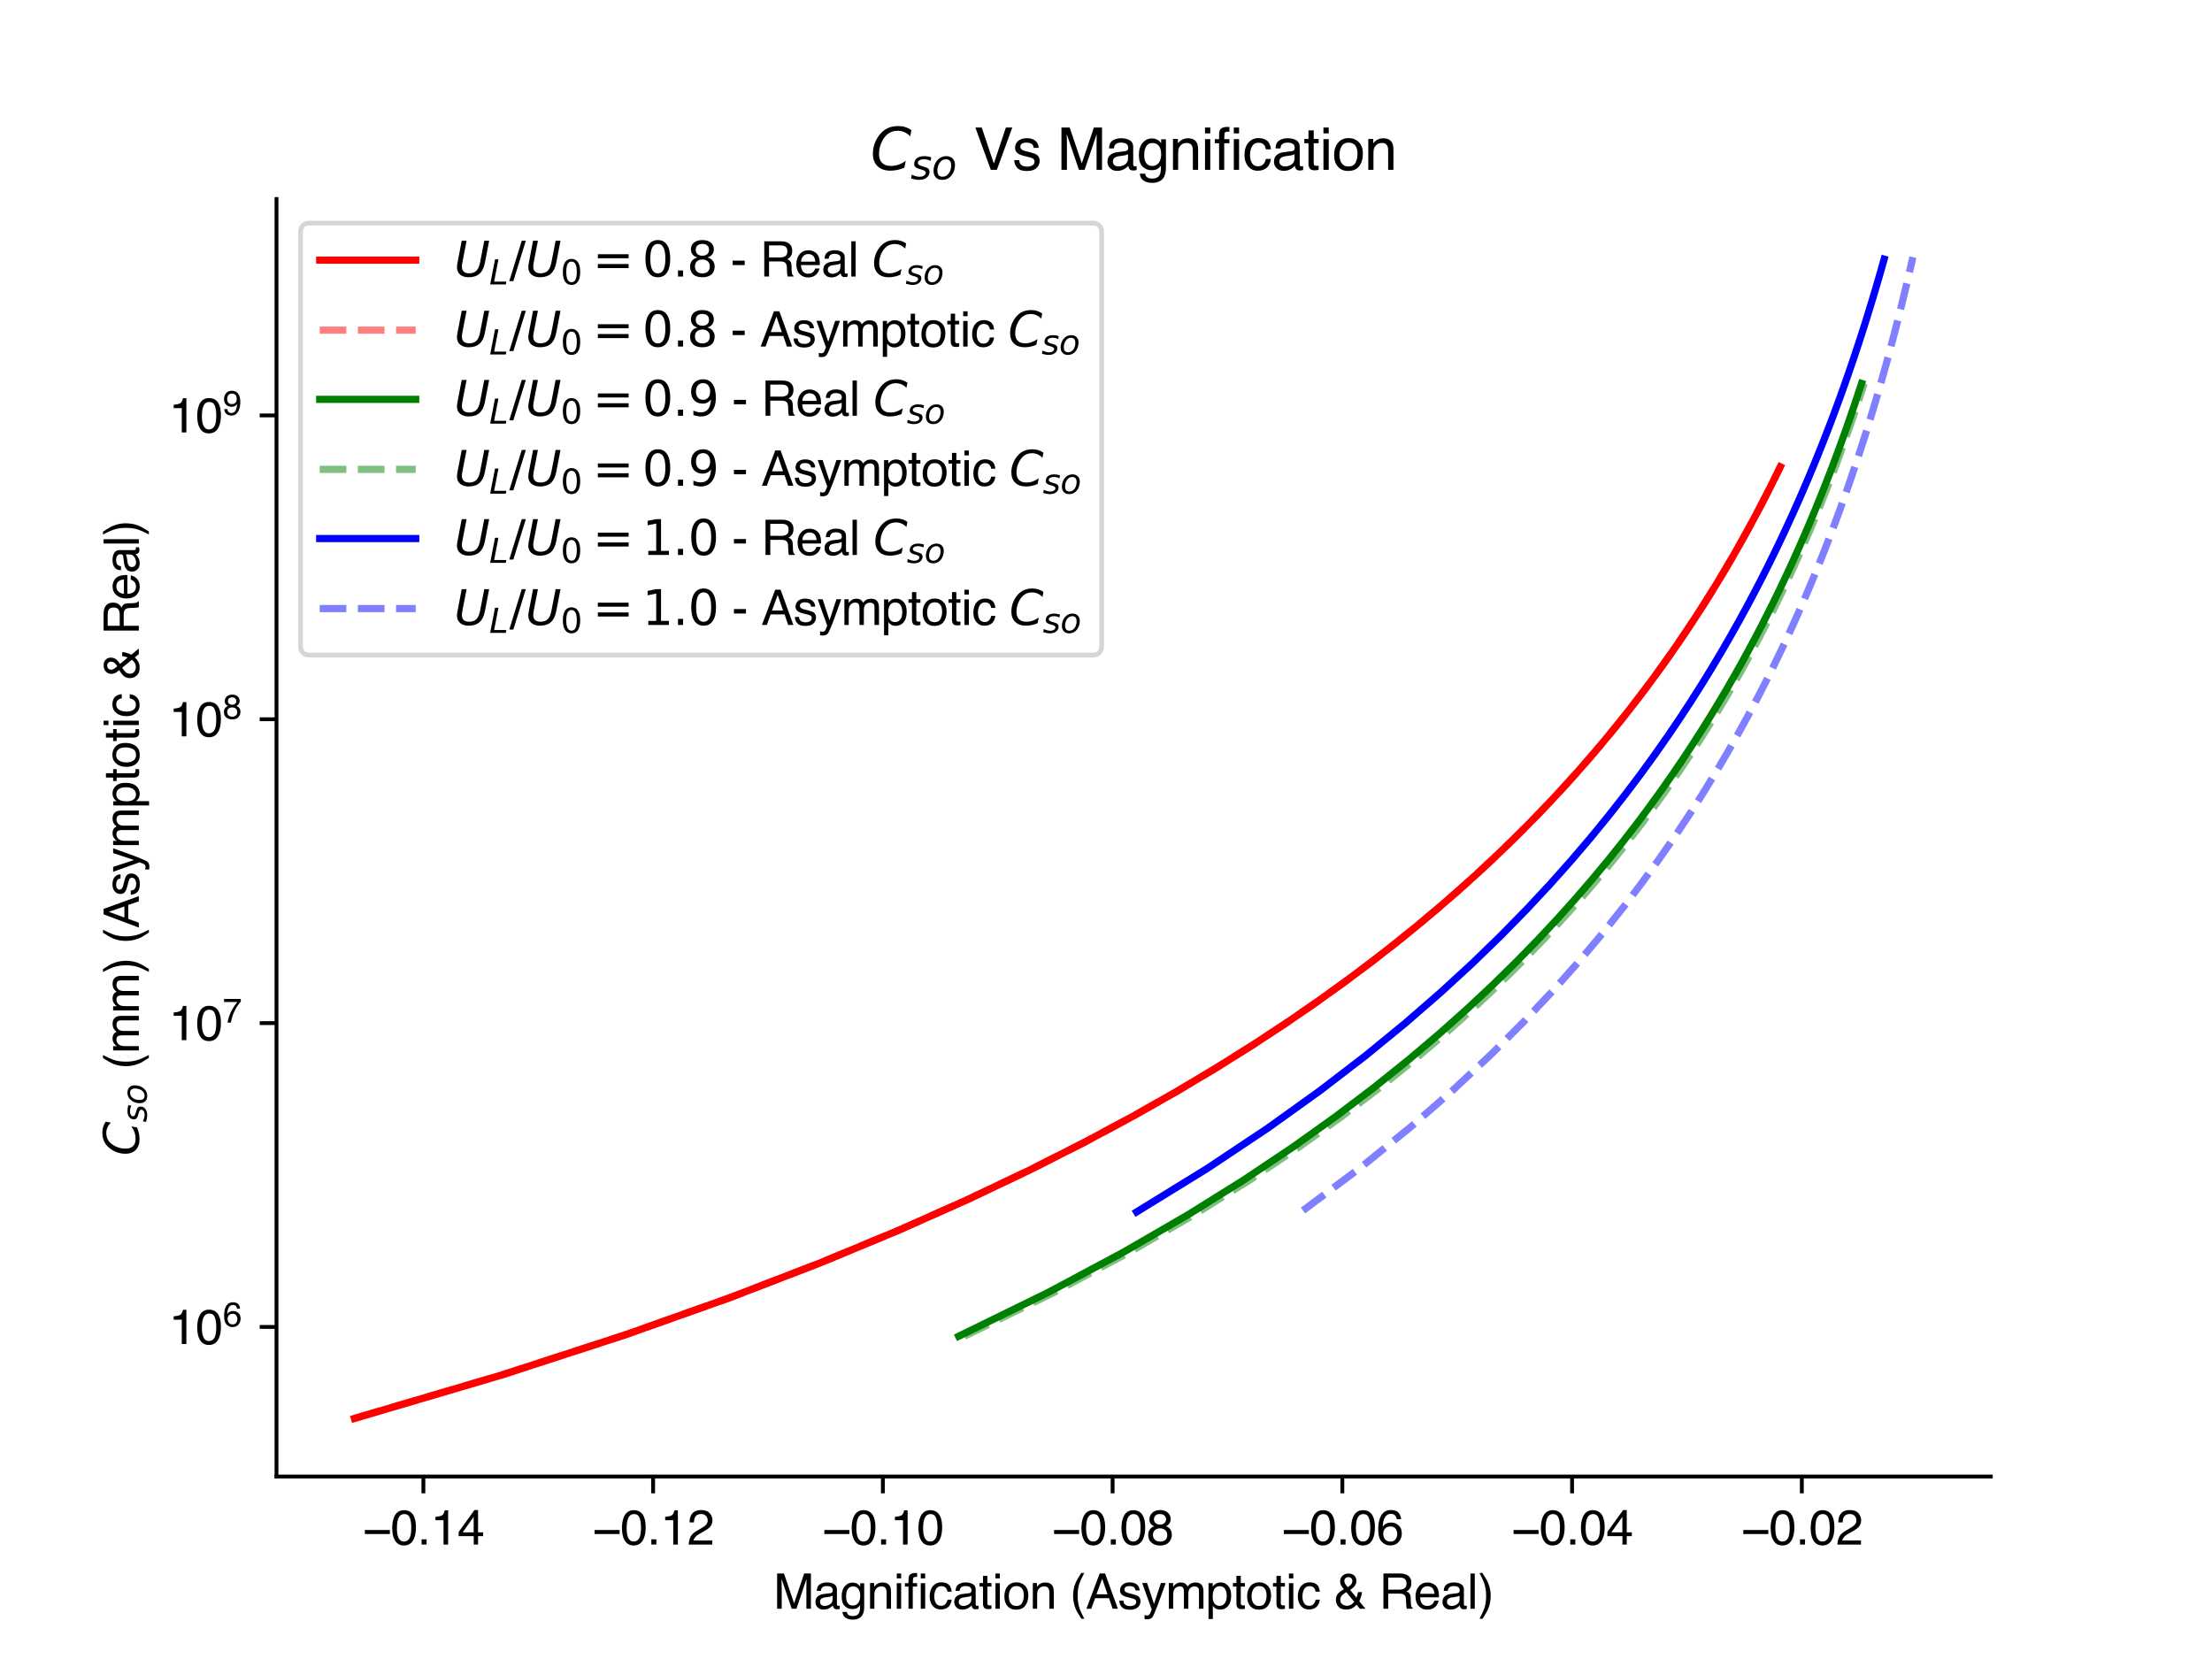 <?xml version="1.0" encoding="utf-8" standalone="no"?>
<!DOCTYPE svg PUBLIC "-//W3C//DTD SVG 1.1//EN"
  "http://www.w3.org/Graphics/SVG/1.1/DTD/svg11.dtd">
<svg xmlns:xlink="http://www.w3.org/1999/xlink" width="460.8pt" height="345.6pt" viewBox="0 0 460.8 345.6" xmlns="http://www.w3.org/2000/svg" version="1.1">
 <defs>
  <style type="text/css">*{stroke-linejoin: round; stroke-linecap: butt}</style>
 </defs>
 <g id="figure_1">
  <g id="patch_1">
   <path d="M 0 345.6 
L 460.8 345.6 
L 460.8 0 
L 0 0 
z
" style="fill: #ffffff"/>
  </g>
  <g id="axes_1">
   <g id="patch_2">
    <path d="M 57.6 307.584 
L 414.72 307.584 
L 414.72 41.472 
L 57.6 41.472 
z
" style="fill: #ffffff"/>
   </g>
   <g id="matplotlib.axis_1">
    <g id="xtick_1">
     <g id="line2d_1">
      <defs>
       <path id="m855e1c40bc" d="M 0 0 
L 0 3.5 
" style="stroke: #000000; stroke-width: 0.8"/>
      </defs>
      <g>
       <use xlink:href="#m855e1c40bc" x="88.199" y="307.584" style="stroke: #000000; stroke-width: 0.8"/>
      </g>
     </g>
     <g id="text_1">
      <!-- −0.14 -->
      <g transform="translate(75.548 321.757) scale(0.1 -0.1)">
       <defs>
        <path id="Helvetica-2212" d="M 3547 1894 
L 3547 1369 
L 288 1369 
L 288 1894 
L 3547 1894 
z
" transform="scale(0.016)"/>
        <path id="Helvetica-30" d="M 1731 4475 
Q 2600 4475 2988 3759 
Q 3288 3206 3288 2244 
Q 3288 1331 3016 734 
Q 2622 -122 1728 -122 
Q 922 -122 528 578 
Q 200 1163 200 2147 
Q 200 2909 397 3456 
Q 766 4475 1731 4475 
z
M 1725 391 
Q 2163 391 2422 778 
Q 2681 1166 2681 2222 
Q 2681 2984 2493 3476 
Q 2306 3969 1766 3969 
Q 1269 3969 1039 3501 
Q 809 3034 809 2125 
Q 809 1441 956 1025 
Q 1181 391 1725 391 
z
" transform="scale(0.016)"/>
        <path id="Helvetica-2e" d="M 547 681 
L 1200 681 
L 1200 0 
L 547 0 
L 547 681 
z
" transform="scale(0.016)"/>
        <path id="Helvetica-31" d="M 613 3169 
L 613 3600 
Q 1222 3659 1462 3798 
Q 1703 3938 1822 4456 
L 2266 4456 
L 2266 0 
L 1666 0 
L 1666 3169 
L 613 3169 
z
" transform="scale(0.016)"/>
        <path id="Helvetica-34" d="M 2116 1584 
L 2116 3613 
L 681 1584 
L 2116 1584 
z
M 2125 0 
L 2125 1094 
L 163 1094 
L 163 1644 
L 2213 4488 
L 2688 4488 
L 2688 1584 
L 3347 1584 
L 3347 1094 
L 2688 1094 
L 2688 0 
L 2125 0 
z
" transform="scale(0.016)"/>
       </defs>
       <use xlink:href="#Helvetica-2212"/>
       <use xlink:href="#Helvetica-30" x="58.398"/>
       <use xlink:href="#Helvetica-2e" x="114.014"/>
       <use xlink:href="#Helvetica-31" x="141.797"/>
       <use xlink:href="#Helvetica-34" x="197.412"/>
      </g>
     </g>
    </g>
    <g id="xtick_2">
     <g id="line2d_2">
      <g>
       <use xlink:href="#m855e1c40bc" x="136.057" y="307.584" style="stroke: #000000; stroke-width: 0.8"/>
      </g>
     </g>
     <g id="text_2">
      <!-- −0.12 -->
      <g transform="translate(123.407 321.757) scale(0.1 -0.1)">
       <defs>
        <path id="Helvetica-32" d="M 200 0 
Q 231 578 439 1006 
Q 647 1434 1250 1784 
L 1850 2131 
Q 2253 2366 2416 2531 
Q 2672 2791 2672 3125 
Q 2672 3516 2437 3745 
Q 2203 3975 1813 3975 
Q 1234 3975 1013 3538 
Q 894 3303 881 2888 
L 309 2888 
Q 319 3472 525 3841 
Q 891 4491 1816 4491 
Q 2584 4491 2939 4075 
Q 3294 3659 3294 3150 
Q 3294 2613 2916 2231 
Q 2697 2009 2131 1694 
L 1703 1456 
Q 1397 1288 1222 1134 
Q 909 863 828 531 
L 3272 531 
L 3272 0 
L 200 0 
z
" transform="scale(0.016)"/>
       </defs>
       <use xlink:href="#Helvetica-2212"/>
       <use xlink:href="#Helvetica-30" x="58.398"/>
       <use xlink:href="#Helvetica-2e" x="114.014"/>
       <use xlink:href="#Helvetica-31" x="141.797"/>
       <use xlink:href="#Helvetica-32" x="197.412"/>
      </g>
     </g>
    </g>
    <g id="xtick_3">
     <g id="line2d_3">
      <g>
       <use xlink:href="#m855e1c40bc" x="183.916" y="307.584" style="stroke: #000000; stroke-width: 0.8"/>
      </g>
     </g>
     <g id="text_3">
      <!-- −0.10 -->
      <g transform="translate(171.265 321.757) scale(0.1 -0.1)">
       <use xlink:href="#Helvetica-2212"/>
       <use xlink:href="#Helvetica-30" x="58.398"/>
       <use xlink:href="#Helvetica-2e" x="114.014"/>
       <use xlink:href="#Helvetica-31" x="141.797"/>
       <use xlink:href="#Helvetica-30" x="197.412"/>
      </g>
     </g>
    </g>
    <g id="xtick_4">
     <g id="line2d_4">
      <g>
       <use xlink:href="#m855e1c40bc" x="231.775" y="307.584" style="stroke: #000000; stroke-width: 0.8"/>
      </g>
     </g>
     <g id="text_4">
      <!-- −0.08 -->
      <g transform="translate(219.124 321.757) scale(0.1 -0.1)">
       <defs>
        <path id="Helvetica-38" d="M 1741 2600 
Q 2113 2600 2322 2808 
Q 2531 3016 2531 3303 
Q 2531 3553 2331 3762 
Q 2131 3972 1722 3972 
Q 1316 3972 1134 3762 
Q 953 3553 953 3272 
Q 953 2956 1187 2778 
Q 1422 2600 1741 2600 
z
M 1775 384 
Q 2166 384 2423 595 
Q 2681 806 2681 1225 
Q 2681 1659 2415 1884 
Q 2150 2109 1734 2109 
Q 1331 2109 1076 1879 
Q 822 1650 822 1244 
Q 822 894 1055 639 
Q 1288 384 1775 384 
z
M 975 2384 
Q 741 2484 609 2619 
Q 363 2869 363 3269 
Q 363 3769 725 4128 
Q 1088 4488 1753 4488 
Q 2397 4488 2762 4148 
Q 3128 3809 3128 3356 
Q 3128 2938 2916 2678 
Q 2797 2531 2547 2391 
Q 2825 2263 2984 2097 
Q 3281 1784 3281 1284 
Q 3281 694 2884 283 
Q 2488 -128 1763 -128 
Q 1109 -128 657 226 
Q 206 581 206 1256 
Q 206 1653 400 1942 
Q 594 2231 975 2384 
z
" transform="scale(0.016)"/>
       </defs>
       <use xlink:href="#Helvetica-2212"/>
       <use xlink:href="#Helvetica-30" x="58.398"/>
       <use xlink:href="#Helvetica-2e" x="114.014"/>
       <use xlink:href="#Helvetica-30" x="141.797"/>
       <use xlink:href="#Helvetica-38" x="197.412"/>
      </g>
     </g>
    </g>
    <g id="xtick_5">
     <g id="line2d_5">
      <g>
       <use xlink:href="#m855e1c40bc" x="279.634" y="307.584" style="stroke: #000000; stroke-width: 0.8"/>
      </g>
     </g>
     <g id="text_5">
      <!-- −0.06 -->
      <g transform="translate(266.983 321.757) scale(0.1 -0.1)">
       <defs>
        <path id="Helvetica-36" d="M 1872 4494 
Q 2622 4494 2917 4105 
Q 3213 3716 3213 3303 
L 2656 3303 
Q 2606 3569 2497 3719 
Q 2294 4000 1881 4000 
Q 1409 4000 1131 3564 
Q 853 3128 822 2316 
Q 1016 2600 1309 2741 
Q 1578 2866 1909 2866 
Q 2472 2866 2890 2506 
Q 3309 2147 3309 1434 
Q 3309 825 2912 354 
Q 2516 -116 1781 -116 
Q 1153 -116 697 361 
Q 241 838 241 1966 
Q 241 2800 444 3381 
Q 834 4494 1872 4494 
z
M 1831 384 
Q 2275 384 2495 682 
Q 2716 981 2716 1388 
Q 2716 1731 2519 2042 
Q 2322 2353 1803 2353 
Q 1441 2353 1167 2112 
Q 894 1872 894 1388 
Q 894 963 1142 673 
Q 1391 384 1831 384 
z
" transform="scale(0.016)"/>
       </defs>
       <use xlink:href="#Helvetica-2212"/>
       <use xlink:href="#Helvetica-30" x="58.398"/>
       <use xlink:href="#Helvetica-2e" x="114.014"/>
       <use xlink:href="#Helvetica-30" x="141.797"/>
       <use xlink:href="#Helvetica-36" x="197.412"/>
      </g>
     </g>
    </g>
    <g id="xtick_6">
     <g id="line2d_6">
      <g>
       <use xlink:href="#m855e1c40bc" x="327.492" y="307.584" style="stroke: #000000; stroke-width: 0.8"/>
      </g>
     </g>
     <g id="text_6">
      <!-- −0.04 -->
      <g transform="translate(314.841 321.757) scale(0.1 -0.1)">
       <use xlink:href="#Helvetica-2212"/>
       <use xlink:href="#Helvetica-30" x="58.398"/>
       <use xlink:href="#Helvetica-2e" x="114.014"/>
       <use xlink:href="#Helvetica-30" x="141.797"/>
       <use xlink:href="#Helvetica-34" x="197.412"/>
      </g>
     </g>
    </g>
    <g id="xtick_7">
     <g id="line2d_7">
      <g>
       <use xlink:href="#m855e1c40bc" x="375.351" y="307.584" style="stroke: #000000; stroke-width: 0.8"/>
      </g>
     </g>
     <g id="text_7">
      <!-- −0.02 -->
      <g transform="translate(362.7 321.757) scale(0.1 -0.1)">
       <use xlink:href="#Helvetica-2212"/>
       <use xlink:href="#Helvetica-30" x="58.398"/>
       <use xlink:href="#Helvetica-2e" x="114.014"/>
       <use xlink:href="#Helvetica-30" x="141.797"/>
       <use xlink:href="#Helvetica-32" x="197.412"/>
      </g>
     </g>
    </g>
    <g id="text_8">
     <!-- Magnification (Asymptotic &amp; Real) -->
     <g transform="translate(161.137 335.132) scale(0.1 -0.1)">
      <defs>
       <path id="Helvetica-4d" d="M 472 4591 
L 1363 4591 
L 2681 709 
L 3991 4591 
L 4872 4591 
L 4872 0 
L 4281 0 
L 4281 2709 
Q 4281 2850 4287 3175 
Q 4294 3500 4294 3872 
L 2984 0 
L 2369 0 
L 1050 3872 
L 1050 3731 
Q 1050 3563 1058 3217 
Q 1066 2872 1066 2709 
L 1066 0 
L 472 0 
L 472 4591 
z
" transform="scale(0.016)"/>
       <path id="Helvetica-61" d="M 844 891 
Q 844 647 1022 506 
Q 1200 366 1444 366 
Q 1741 366 2019 503 
Q 2488 731 2488 1250 
L 2488 1703 
Q 2384 1638 2221 1594 
Q 2059 1550 1903 1531 
L 1563 1488 
Q 1256 1447 1103 1359 
Q 844 1213 844 891 
z
M 2206 2028 
Q 2400 2053 2466 2191 
Q 2503 2266 2503 2406 
Q 2503 2694 2298 2823 
Q 2094 2953 1713 2953 
Q 1272 2953 1088 2716 
Q 984 2584 953 2325 
L 428 2325 
Q 444 2944 830 3186 
Q 1216 3428 1725 3428 
Q 2316 3428 2684 3203 
Q 3050 2978 3050 2503 
L 3050 575 
Q 3050 488 3086 434 
Q 3122 381 3238 381 
Q 3275 381 3322 386 
Q 3369 391 3422 400 
L 3422 -16 
Q 3291 -53 3222 -62 
Q 3153 -72 3034 -72 
Q 2744 -72 2613 134 
Q 2544 244 2516 444 
Q 2344 219 2022 53 
Q 1700 -113 1313 -113 
Q 847 -113 551 170 
Q 256 453 256 878 
Q 256 1344 547 1600 
Q 838 1856 1309 1916 
L 2206 2028 
z
M 1741 3428 
L 1741 3428 
z
" transform="scale(0.016)"/>
       <path id="Helvetica-67" d="M 1594 3406 
Q 1988 3406 2281 3213 
Q 2441 3103 2606 2894 
L 2606 3316 
L 3125 3316 
L 3125 272 
Q 3125 -366 2938 -734 
Q 2588 -1416 1616 -1416 
Q 1075 -1416 706 -1173 
Q 338 -931 294 -416 
L 866 -416 
Q 906 -641 1028 -763 
Q 1219 -950 1628 -950 
Q 2275 -950 2475 -494 
Q 2594 -225 2584 466 
Q 2416 209 2178 84 
Q 1941 -41 1550 -41 
Q 1006 -41 598 345 
Q 191 731 191 1622 
Q 191 2463 602 2934 
Q 1013 3406 1594 3406 
z
M 2606 1688 
Q 2606 2309 2350 2609 
Q 2094 2909 1697 2909 
Q 1103 2909 884 2353 
Q 769 2056 769 1575 
Q 769 1009 998 714 
Q 1228 419 1616 419 
Q 2222 419 2469 966 
Q 2606 1275 2606 1688 
z
M 1659 3428 
L 1659 3428 
z
" transform="scale(0.016)"/>
       <path id="Helvetica-6e" d="M 413 3347 
L 947 3347 
L 947 2872 
Q 1184 3166 1450 3294 
Q 1716 3422 2041 3422 
Q 2753 3422 3003 2925 
Q 3141 2653 3141 2147 
L 3141 0 
L 2569 0 
L 2569 2109 
Q 2569 2416 2478 2603 
Q 2328 2916 1934 2916 
Q 1734 2916 1606 2875 
Q 1375 2806 1200 2600 
Q 1059 2434 1017 2257 
Q 975 2081 975 1753 
L 975 0 
L 413 0 
L 413 3347 
z
M 1734 3428 
L 1734 3428 
z
" transform="scale(0.016)"/>
       <path id="Helvetica-69" d="M 413 3331 
L 984 3331 
L 984 0 
L 413 0 
L 413 3331 
z
M 413 4591 
L 984 4591 
L 984 3953 
L 413 3953 
L 413 4591 
z
" transform="scale(0.016)"/>
       <path id="Helvetica-66" d="M 553 3856 
Q 566 4206 675 4369 
Q 872 4656 1434 4656 
Q 1488 4656 1544 4653 
Q 1600 4650 1672 4644 
L 1672 4131 
Q 1584 4138 1545 4139 
Q 1506 4141 1472 4141 
Q 1216 4141 1166 4008 
Q 1116 3875 1116 3331 
L 1672 3331 
L 1672 2888 
L 1109 2888 
L 1109 0 
L 553 0 
L 553 2888 
L 88 2888 
L 88 3331 
L 553 3331 
L 553 3856 
z
" transform="scale(0.016)"/>
       <path id="Helvetica-63" d="M 1703 3444 
Q 2269 3444 2623 3169 
Q 2978 2894 3050 2222 
L 2503 2222 
Q 2453 2531 2275 2736 
Q 2097 2941 1703 2941 
Q 1166 2941 934 2416 
Q 784 2075 784 1575 
Q 784 1072 996 728 
Q 1209 384 1666 384 
Q 2016 384 2220 598 
Q 2425 813 2503 1184 
L 3050 1184 
Q 2956 519 2581 211 
Q 2206 -97 1622 -97 
Q 966 -97 575 383 
Q 184 863 184 1581 
Q 184 2463 612 2953 
Q 1041 3444 1703 3444 
z
M 1616 3428 
L 1616 3428 
z
" transform="scale(0.016)"/>
       <path id="Helvetica-74" d="M 525 4281 
L 1094 4281 
L 1094 3347 
L 1628 3347 
L 1628 2888 
L 1094 2888 
L 1094 703 
Q 1094 528 1213 469 
Q 1278 434 1431 434 
Q 1472 434 1519 436 
Q 1566 438 1628 444 
L 1628 0 
Q 1531 -28 1426 -40 
Q 1322 -53 1200 -53 
Q 806 -53 665 148 
Q 525 350 525 672 
L 525 2888 
L 72 2888 
L 72 3347 
L 525 3347 
L 525 4281 
z
" transform="scale(0.016)"/>
       <path id="Helvetica-6f" d="M 1741 363 
Q 2300 363 2508 786 
Q 2716 1209 2716 1728 
Q 2716 2197 2566 2491 
Q 2328 2953 1747 2953 
Q 1231 2953 997 2559 
Q 763 2166 763 1609 
Q 763 1075 997 719 
Q 1231 363 1741 363 
z
M 1763 3444 
Q 2409 3444 2856 3012 
Q 3303 2581 3303 1744 
Q 3303 934 2909 406 
Q 2516 -122 1688 -122 
Q 997 -122 590 345 
Q 184 813 184 1600 
Q 184 2444 612 2944 
Q 1041 3444 1763 3444 
z
M 1744 3428 
L 1744 3428 
z
" transform="scale(0.016)"/>
       <path id="Helvetica-20" transform="scale(0.016)"/>
       <path id="Helvetica-28" d="M 1894 4666 
Q 1403 3713 1256 3263 
Q 1034 2578 1034 1681 
Q 1034 775 1288 25 
Q 1444 -438 1903 -1306 
L 1525 -1306 
Q 1069 -594 959 -397 
Q 850 -200 722 138 
Q 547 600 478 1125 
Q 444 1397 444 1644 
Q 444 2569 734 3291 
Q 919 3750 1503 4666 
L 1894 4666 
z
" transform="scale(0.016)"/>
       <path id="Helvetica-41" d="M 2844 1881 
L 2147 3909 
L 1406 1881 
L 2844 1881 
z
M 1822 4591 
L 2525 4591 
L 4191 0 
L 3509 0 
L 3044 1375 
L 1228 1375 
L 731 0 
L 94 0 
L 1822 4591 
z
M 2144 4591 
L 2144 4591 
z
" transform="scale(0.016)"/>
       <path id="Helvetica-73" d="M 747 1050 
Q 772 769 888 619 
Q 1100 347 1625 347 
Q 1938 347 2175 483 
Q 2413 619 2413 903 
Q 2413 1119 2222 1231 
Q 2100 1300 1741 1391 
L 1294 1503 
Q 866 1609 663 1741 
Q 300 1969 300 2372 
Q 300 2847 642 3140 
Q 984 3434 1563 3434 
Q 2319 3434 2653 2991 
Q 2863 2709 2856 2384 
L 2325 2384 
Q 2309 2575 2191 2731 
Q 1997 2953 1519 2953 
Q 1200 2953 1036 2831 
Q 872 2709 872 2509 
Q 872 2291 1088 2159 
Q 1213 2081 1456 2022 
L 1828 1931 
Q 2434 1784 2641 1647 
Q 2969 1431 2969 969 
Q 2969 522 2630 197 
Q 2291 -128 1597 -128 
Q 850 -128 539 211 
Q 228 550 206 1050 
L 747 1050 
z
M 1578 3428 
L 1578 3428 
z
" transform="scale(0.016)"/>
       <path id="Helvetica-79" d="M 2503 3347 
L 3125 3347 
Q 3006 3025 2597 1878 
Q 2291 1016 2084 472 
Q 1597 -809 1397 -1090 
Q 1197 -1372 709 -1372 
Q 591 -1372 527 -1362 
Q 463 -1353 369 -1328 
L 369 -816 
Q 516 -856 581 -865 
Q 647 -875 697 -875 
Q 853 -875 926 -823 
Q 1000 -772 1050 -697 
Q 1066 -672 1162 -440 
Q 1259 -209 1303 -97 
L 66 3347 
L 703 3347 
L 1600 622 
L 2503 3347 
z
M 1597 3428 
L 1597 3428 
z
" transform="scale(0.016)"/>
       <path id="Helvetica-6d" d="M 413 3347 
L 969 3347 
L 969 2872 
Q 1169 3119 1331 3231 
Q 1609 3422 1963 3422 
Q 2363 3422 2606 3225 
Q 2744 3113 2856 2894 
Q 3044 3163 3297 3292 
Q 3550 3422 3866 3422 
Q 4541 3422 4784 2934 
Q 4916 2672 4916 2228 
L 4916 0 
L 4331 0 
L 4331 2325 
Q 4331 2659 4164 2784 
Q 3997 2909 3756 2909 
Q 3425 2909 3186 2687 
Q 2947 2466 2947 1947 
L 2947 0 
L 2375 0 
L 2375 2184 
Q 2375 2525 2294 2681 
Q 2166 2916 1816 2916 
Q 1497 2916 1236 2669 
Q 975 2422 975 1775 
L 975 0 
L 413 0 
L 413 3347 
z
" transform="scale(0.016)"/>
       <path id="Helvetica-70" d="M 1825 378 
Q 2219 378 2480 708 
Q 2741 1038 2741 1694 
Q 2741 2094 2625 2381 
Q 2406 2934 1825 2934 
Q 1241 2934 1025 2350 
Q 909 2038 909 1556 
Q 909 1169 1025 897 
Q 1244 378 1825 378 
z
M 369 3331 
L 916 3331 
L 916 2888 
Q 1084 3116 1284 3241 
Q 1569 3428 1953 3428 
Q 2522 3428 2919 2992 
Q 3316 2556 3316 1747 
Q 3316 653 2744 184 
Q 2381 -113 1900 -113 
Q 1522 -113 1266 53 
Q 1116 147 931 375 
L 931 -1334 
L 369 -1334 
L 369 3331 
z
" transform="scale(0.016)"/>
       <path id="Helvetica-26" d="M 1828 2806 
Q 2125 3016 2238 3147 
Q 2422 3359 2422 3619 
Q 2422 3822 2287 3969 
Q 2153 4116 1925 4116 
Q 1578 4116 1444 3884 
Q 1375 3766 1375 3625 
Q 1375 3434 1479 3259 
Q 1584 3084 1828 2806 
z
M 1684 388 
Q 2031 388 2281 547 
Q 2531 706 2666 903 
L 1628 2169 
Q 1188 1875 1053 1719 
Q 847 1484 847 1147 
Q 847 781 1114 584 
Q 1381 388 1684 388 
z
M 1316 2553 
Q 1025 2888 926 3116 
Q 828 3344 828 3556 
Q 828 4000 1128 4292 
Q 1428 4584 1931 4584 
Q 2409 4584 2678 4312 
Q 2947 4041 2947 3663 
Q 2947 3222 2669 2891 
Q 2506 2697 2125 2444 
L 2963 1444 
Q 3047 1694 3080 1817 
Q 3113 1941 3147 2163 
L 3681 2163 
Q 3628 1722 3468 1317 
Q 3309 913 3309 991 
L 4125 0 
L 3400 0 
L 2969 525 
Q 2713 247 2500 119 
Q 2128 -106 1644 -106 
Q 928 -106 603 280 
Q 278 666 278 1150 
Q 278 1672 594 2022 
Q 788 2234 1316 2553 
z
" transform="scale(0.016)"/>
       <path id="Helvetica-52" d="M 2622 2488 
Q 3059 2488 3314 2663 
Q 3569 2838 3569 3294 
Q 3569 3784 3213 3963 
Q 3022 4056 2703 4056 
L 1184 4056 
L 1184 2488 
L 2622 2488 
z
M 563 4591 
L 2688 4591 
Q 3213 4591 3553 4438 
Q 4200 4144 4200 3353 
Q 4200 2941 4029 2678 
Q 3859 2416 3553 2256 
Q 3822 2147 3958 1969 
Q 4094 1791 4109 1391 
L 4131 775 
Q 4141 513 4175 384 
Q 4231 166 4375 103 
L 4375 0 
L 3613 0 
Q 3581 59 3562 153 
Q 3544 247 3531 516 
L 3494 1281 
Q 3472 1731 3159 1884 
Q 2981 1969 2600 1969 
L 1184 1969 
L 1184 0 
L 563 0 
L 563 4591 
z
" transform="scale(0.016)"/>
       <path id="Helvetica-65" d="M 1806 3422 
Q 2163 3422 2497 3255 
Q 2831 3088 3006 2822 
Q 3175 2569 3231 2231 
Q 3281 2000 3281 1494 
L 828 1494 
Q 844 984 1069 676 
Q 1294 369 1766 369 
Q 2206 369 2469 659 
Q 2619 828 2681 1050 
L 3234 1050 
Q 3213 866 3089 639 
Q 2966 413 2813 269 
Q 2556 19 2178 -69 
Q 1975 -119 1719 -119 
Q 1094 -119 659 336 
Q 225 791 225 1609 
Q 225 2416 662 2919 
Q 1100 3422 1806 3422 
z
M 2703 1941 
Q 2669 2306 2544 2525 
Q 2313 2931 1772 2931 
Q 1384 2931 1121 2651 
Q 859 2372 844 1941 
L 2703 1941 
z
M 1753 3428 
L 1753 3428 
z
" transform="scale(0.016)"/>
       <path id="Helvetica-6c" d="M 428 4591 
L 991 4591 
L 991 0 
L 428 0 
L 428 4591 
z
" transform="scale(0.016)"/>
       <path id="Helvetica-29" d="M 222 -1306 
Q 719 -338 863 106 
Q 1081 778 1081 1681 
Q 1081 2584 828 3334 
Q 672 3797 213 4666 
L 591 4666 
Q 1072 3897 1173 3717 
Q 1275 3538 1394 3222 
Q 1544 2831 1608 2450 
Q 1672 2069 1672 1716 
Q 1672 791 1378 66 
Q 1194 -400 613 -1306 
L 222 -1306 
z
" transform="scale(0.016)"/>
      </defs>
      <use xlink:href="#Helvetica-4d"/>
      <use xlink:href="#Helvetica-61" x="83.301"/>
      <use xlink:href="#Helvetica-67" x="138.916"/>
      <use xlink:href="#Helvetica-6e" x="194.531"/>
      <use xlink:href="#Helvetica-69" x="250.146"/>
      <use xlink:href="#Helvetica-66" x="272.363"/>
      <use xlink:href="#Helvetica-69" x="300.146"/>
      <use xlink:href="#Helvetica-63" x="322.363"/>
      <use xlink:href="#Helvetica-61" x="372.363"/>
      <use xlink:href="#Helvetica-74" x="427.979"/>
      <use xlink:href="#Helvetica-69" x="455.762"/>
      <use xlink:href="#Helvetica-6f" x="477.979"/>
      <use xlink:href="#Helvetica-6e" x="533.594"/>
      <use xlink:href="#Helvetica-20" x="589.209"/>
      <use xlink:href="#Helvetica-28" x="616.992"/>
      <use xlink:href="#Helvetica-41" x="650.293"/>
      <use xlink:href="#Helvetica-73" x="716.992"/>
      <use xlink:href="#Helvetica-79" x="766.992"/>
      <use xlink:href="#Helvetica-6d" x="816.992"/>
      <use xlink:href="#Helvetica-70" x="900.293"/>
      <use xlink:href="#Helvetica-74" x="955.908"/>
      <use xlink:href="#Helvetica-6f" x="983.691"/>
      <use xlink:href="#Helvetica-74" x="1039.307"/>
      <use xlink:href="#Helvetica-69" x="1067.09"/>
      <use xlink:href="#Helvetica-63" x="1089.307"/>
      <use xlink:href="#Helvetica-20" x="1139.307"/>
      <use xlink:href="#Helvetica-26" x="1167.09"/>
      <use xlink:href="#Helvetica-20" x="1233.789"/>
      <use xlink:href="#Helvetica-52" x="1261.572"/>
      <use xlink:href="#Helvetica-65" x="1333.789"/>
      <use xlink:href="#Helvetica-61" x="1389.404"/>
      <use xlink:href="#Helvetica-6c" x="1445.02"/>
      <use xlink:href="#Helvetica-29" x="1467.236"/>
     </g>
    </g>
   </g>
   <g id="matplotlib.axis_2">
    <g id="ytick_1">
     <g id="line2d_8">
      <defs>
       <path id="m34e0dde061" d="M 0 0 
L -3.5 0 
" style="stroke: #000000; stroke-width: 0.8"/>
      </defs>
      <g>
       <use xlink:href="#m34e0dde061" x="57.6" y="276.422" style="stroke: #000000; stroke-width: 0.8"/>
      </g>
     </g>
     <g id="text_9">
      <!-- $\mathdefault{10^{6}}$ -->
      <g transform="translate(35.2 280.008) scale(0.1 -0.1)">
       <use xlink:href="#Helvetica-31" transform="translate(0 0.239)"/>
       <use xlink:href="#Helvetica-30" transform="translate(55.615 0.239)"/>
       <use xlink:href="#Helvetica-36" transform="translate(112.146 36.847) scale(0.7)"/>
      </g>
     </g>
    </g>
    <g id="ytick_2">
     <g id="line2d_9">
      <g>
       <use xlink:href="#m34e0dde061" x="57.6" y="213.127" style="stroke: #000000; stroke-width: 0.8"/>
      </g>
     </g>
     <g id="text_10">
      <!-- $\mathdefault{10^{7}}$ -->
      <g transform="translate(35.2 216.714) scale(0.1 -0.1)">
       <defs>
        <path id="Helvetica-37" d="M 3347 4400 
L 3347 3909 
Q 3131 3700 2773 3181 
Q 2416 2663 2141 2063 
Q 1869 1478 1728 997 
Q 1638 688 1494 0 
L 872 0 
Q 1084 1281 1809 2550 
Q 2238 3294 2709 3834 
L 234 3834 
L 234 4400 
L 3347 4400 
z
" transform="scale(0.016)"/>
       </defs>
       <use xlink:href="#Helvetica-31" transform="translate(0 0.267)"/>
       <use xlink:href="#Helvetica-30" transform="translate(55.615 0.267)"/>
       <use xlink:href="#Helvetica-37" transform="translate(112.146 36.875) scale(0.7)"/>
      </g>
     </g>
    </g>
    <g id="ytick_3">
     <g id="line2d_10">
      <g>
       <use xlink:href="#m34e0dde061" x="57.6" y="149.833" style="stroke: #000000; stroke-width: 0.8"/>
      </g>
     </g>
     <g id="text_11">
      <!-- $\mathdefault{10^{8}}$ -->
      <g transform="translate(35.2 153.419) scale(0.1 -0.1)">
       <use xlink:href="#Helvetica-31" transform="translate(0 0.305)"/>
       <use xlink:href="#Helvetica-30" transform="translate(55.615 0.305)"/>
       <use xlink:href="#Helvetica-38" transform="translate(112.146 36.913) scale(0.7)"/>
      </g>
     </g>
    </g>
    <g id="ytick_4">
     <g id="line2d_11">
      <g>
       <use xlink:href="#m34e0dde061" x="57.6" y="86.538" style="stroke: #000000; stroke-width: 0.8"/>
      </g>
     </g>
     <g id="text_12">
      <!-- $\mathdefault{10^{9}}$ -->
      <g transform="translate(35.2 90.125) scale(0.1 -0.1)">
       <defs>
        <path id="Helvetica-39" d="M 850 1081 
Q 875 616 1209 438 
Q 1381 344 1597 344 
Q 2000 344 2284 680 
Q 2569 1016 2688 2044 
Q 2500 1747 2223 1626 
Q 1947 1506 1628 1506 
Q 981 1506 604 1909 
Q 228 2313 228 2947 
Q 228 3556 600 4018 
Q 972 4481 1697 4481 
Q 2675 4481 3047 3600 
Q 3253 3116 3253 2388 
Q 3253 1566 3006 931 
Q 2597 -125 1619 -125 
Q 963 -125 622 219 
Q 281 563 281 1081 
L 850 1081 
z
M 1703 2000 
Q 2038 2000 2314 2220 
Q 2591 2441 2591 2991 
Q 2591 3484 2342 3726 
Q 2094 3969 1709 3969 
Q 1297 3969 1055 3692 
Q 813 3416 813 2953 
Q 813 2516 1025 2258 
Q 1238 2000 1703 2000 
z
" transform="scale(0.016)"/>
       </defs>
       <use xlink:href="#Helvetica-31" transform="translate(0 0.381)"/>
       <use xlink:href="#Helvetica-30" transform="translate(55.615 0.381)"/>
       <use xlink:href="#Helvetica-39" transform="translate(112.146 36.989) scale(0.7)"/>
      </g>
     </g>
    </g>
    <g id="text_13">
     <!-- $C_{so}$ (mm) (Asymptotic &amp; Real) -->
     <g transform="translate(29 240.778) rotate(-90) scale(0.1 -0.1)">
      <defs>
       <path id="DejaVuSans-Oblique-43" d="M 4447 4306 
L 4319 3641 
Q 4019 3944 3683 4091 
Q 3347 4238 2956 4238 
Q 2422 4238 2017 3981 
Q 1613 3725 1319 3200 
Q 1131 2863 1032 2486 
Q 934 2109 934 1728 
Q 934 1091 1264 756 
Q 1594 422 2222 422 
Q 2656 422 3056 561 
Q 3456 700 3834 978 
L 3688 231 
Q 3316 72 2936 -9 
Q 2556 -91 2175 -91 
Q 1278 -91 773 396 
Q 269 884 269 1753 
Q 269 2309 461 2846 
Q 653 3384 1013 3828 
Q 1394 4300 1883 4525 
Q 2372 4750 3022 4750 
Q 3422 4750 3780 4639 
Q 4138 4528 4447 4306 
z
" transform="scale(0.016)"/>
       <path id="DejaVuSans-Oblique-73" d="M 3200 3397 
L 3091 2853 
Q 2863 2978 2609 3040 
Q 2356 3103 2088 3103 
Q 1634 3103 1373 2948 
Q 1113 2794 1113 2528 
Q 1113 2219 1719 2053 
Q 1766 2041 1788 2034 
L 1972 1978 
Q 2547 1819 2739 1644 
Q 2931 1469 2931 1166 
Q 2931 609 2489 259 
Q 2047 -91 1331 -91 
Q 1053 -91 747 -37 
Q 441 16 72 128 
L 184 722 
Q 500 559 806 475 
Q 1113 391 1394 391 
Q 1816 391 2080 572 
Q 2344 753 2344 1031 
Q 2344 1331 1650 1516 
L 1591 1531 
L 1394 1581 
Q 956 1697 753 1886 
Q 550 2075 550 2369 
Q 550 2928 970 3256 
Q 1391 3584 2113 3584 
Q 2397 3584 2667 3537 
Q 2938 3491 3200 3397 
z
" transform="scale(0.016)"/>
       <path id="DejaVuSans-Oblique-6f" d="M 1625 -91 
Q 1009 -91 651 289 
Q 294 669 294 1325 
Q 294 1706 417 2101 
Q 541 2497 738 2766 
Q 1047 3184 1428 3384 
Q 1809 3584 2291 3584 
Q 2888 3584 3255 3212 
Q 3622 2841 3622 2241 
Q 3622 1825 3500 1412 
Q 3378 1000 3181 728 
Q 2875 309 2494 109 
Q 2113 -91 1625 -91 
z
M 891 1344 
Q 891 869 1089 633 
Q 1288 397 1691 397 
Q 2269 397 2648 901 
Q 3028 1406 3028 2181 
Q 3028 2634 2825 2865 
Q 2622 3097 2228 3097 
Q 1903 3097 1650 2945 
Q 1397 2794 1197 2484 
Q 1050 2253 970 1956 
Q 891 1659 891 1344 
z
" transform="scale(0.016)"/>
      </defs>
      <use xlink:href="#DejaVuSans-Oblique-43" transform="translate(0 0.781)"/>
      <use xlink:href="#DejaVuSans-Oblique-73" transform="translate(69.824 -15.625) scale(0.7)"/>
      <use xlink:href="#DejaVuSans-Oblique-6f" transform="translate(106.294 -15.625) scale(0.7)"/>
      <use xlink:href="#Helvetica-20" transform="translate(151.855 0.781)"/>
      <use xlink:href="#Helvetica-28" transform="translate(179.639 0.781)"/>
      <use xlink:href="#Helvetica-6d" transform="translate(212.939 0.781)"/>
      <use xlink:href="#Helvetica-6d" transform="translate(296.24 0.781)"/>
      <use xlink:href="#Helvetica-29" transform="translate(379.541 0.781)"/>
      <use xlink:href="#Helvetica-20" transform="translate(412.842 0.781)"/>
      <use xlink:href="#Helvetica-28" transform="translate(440.625 0.781)"/>
      <use xlink:href="#Helvetica-41" transform="translate(473.926 0.781)"/>
      <use xlink:href="#Helvetica-73" transform="translate(540.625 0.781)"/>
      <use xlink:href="#Helvetica-79" transform="translate(590.625 0.781)"/>
      <use xlink:href="#Helvetica-6d" transform="translate(640.625 0.781)"/>
      <use xlink:href="#Helvetica-70" transform="translate(723.926 0.781)"/>
      <use xlink:href="#Helvetica-74" transform="translate(779.541 0.781)"/>
      <use xlink:href="#Helvetica-6f" transform="translate(807.324 0.781)"/>
      <use xlink:href="#Helvetica-74" transform="translate(862.939 0.781)"/>
      <use xlink:href="#Helvetica-69" transform="translate(890.723 0.781)"/>
      <use xlink:href="#Helvetica-63" transform="translate(912.939 0.781)"/>
      <use xlink:href="#Helvetica-20" transform="translate(962.939 0.781)"/>
      <use xlink:href="#Helvetica-26" transform="translate(990.723 0.781)"/>
      <use xlink:href="#Helvetica-20" transform="translate(1057.422 0.781)"/>
      <use xlink:href="#Helvetica-52" transform="translate(1085.205 0.781)"/>
      <use xlink:href="#Helvetica-65" transform="translate(1157.422 0.781)"/>
      <use xlink:href="#Helvetica-61" transform="translate(1213.037 0.781)"/>
      <use xlink:href="#Helvetica-6c" transform="translate(1268.652 0.781)"/>
      <use xlink:href="#Helvetica-29" transform="translate(1290.869 0.781)"/>
     </g>
    </g>
   </g>
   <g id="line2d_12">
    <path d="M 73.833 295.488 
L 104.492 286.446 
L 130.204 278.088 
L 152.078 270.319 
L 170.912 263.061 
L 187.3 256.251 
L 201.689 249.837 
L 214.423 243.776 
L 225.773 238.031 
L 235.952 232.571 
L 245.134 227.369 
L 253.457 222.401 
L 261.036 217.648 
L 267.968 213.092 
L 274.332 208.717 
L 280.194 204.509 
L 285.612 200.456 
L 290.635 196.547 
L 295.304 192.772 
L 299.655 189.122 
L 303.72 185.589 
L 307.526 182.167 
L 311.097 178.847 
L 314.454 175.625 
L 317.616 172.494 
L 320.599 169.451 
L 323.418 166.489 
L 326.087 163.604 
L 328.616 160.794 
L 331.018 158.053 
L 333.3 155.379 
L 335.472 152.769 
L 337.541 150.219 
L 339.515 147.727 
L 341.401 145.29 
L 343.203 142.906 
L 344.927 140.572 
L 346.579 138.287 
L 348.162 136.048 
L 349.682 133.854 
L 351.141 131.703 
L 352.543 129.594 
L 353.892 127.524 
L 355.19 125.492 
L 356.44 123.497 
L 357.646 121.538 
L 358.808 119.612 
L 359.93 117.72 
L 361.014 115.86 
L 362.061 114.031 
L 363.073 112.232 
L 364.053 110.462 
L 365.001 108.72 
L 365.919 107.005 
L 366.809 105.316 
L 367.671 103.653 
L 368.508 102.015 
L 369.319 100.401 
L 370.107 98.81 
L 370.873 97.242 
" clip-path="url(#p63bafda9be)" style="fill: none; stroke: #ff0000; stroke-width: 1.5; stroke-linecap: square"/>
   </g>
   <g id="line2d_13">
    <path d="M 73.833 295.475 
L 104.492 286.434 
L 130.204 278.077 
L 152.078 270.309 
L 170.912 263.051 
L 187.3 256.242 
L 201.689 249.829 
L 214.423 243.768 
L 225.773 238.023 
L 235.953 232.564 
L 245.134 227.362 
L 253.457 222.395 
L 261.037 217.642 
L 267.968 213.086 
L 274.332 208.711 
L 280.194 204.503 
L 285.612 200.45 
L 290.635 196.541 
L 295.304 192.766 
L 299.655 189.117 
L 303.72 185.584 
L 307.526 182.162 
L 311.097 178.843 
L 314.454 175.621 
L 317.616 172.49 
L 320.599 169.446 
L 323.419 166.485 
L 326.087 163.6 
L 328.617 160.79 
L 331.018 158.049 
L 333.3 155.376 
L 335.472 152.765 
L 337.541 150.215 
L 339.516 147.723 
L 341.401 145.286 
L 343.203 142.902 
L 344.927 140.569 
L 346.579 138.284 
L 348.162 136.045 
L 349.682 133.851 
L 351.141 131.7 
L 352.543 129.591 
L 353.892 127.521 
L 355.19 125.489 
L 356.44 123.494 
L 357.646 121.535 
L 358.808 119.61 
L 359.93 117.718 
L 361.014 115.858 
L 362.061 114.029 
L 363.074 112.23 
L 364.053 110.46 
L 365.001 108.718 
L 365.919 107.003 
L 366.809 105.314 
L 367.671 103.651 
L 368.508 102.013 
L 369.32 100.399 
L 370.107 98.808 
L 370.873 97.239 
" clip-path="url(#p63bafda9be)" style="fill: none; stroke-dasharray: 5.55,2.4; stroke-dashoffset: 0; stroke: #ff0000; stroke-opacity: 0.5; stroke-width: 1.5"/>
   </g>
   <g id="line2d_14">
    <path d="M 199.717 278.362 
L 218.249 269.293 
L 233.933 260.912 
L 247.38 253.124 
L 259.037 245.85 
L 269.241 239.026 
L 278.247 232.6 
L 286.256 226.529 
L 293.425 220.774 
L 299.879 215.306 
L 305.72 210.097 
L 311.032 205.123 
L 315.884 200.364 
L 320.333 195.802 
L 324.428 191.422 
L 328.208 187.209 
L 331.71 183.152 
L 334.962 179.239 
L 337.991 175.461 
L 340.819 171.808 
L 343.465 168.272 
L 345.946 164.847 
L 348.277 161.525 
L 350.472 158.3 
L 352.541 155.167 
L 354.496 152.121 
L 356.346 149.157 
L 358.099 146.271 
L 359.762 143.458 
L 361.342 140.716 
L 362.845 138.041 
L 364.277 135.428 
L 365.643 132.877 
L 366.947 130.384 
L 368.193 127.945 
L 369.384 125.56 
L 370.526 123.225 
L 371.62 120.939 
L 372.669 118.699 
L 373.677 116.504 
L 374.645 114.352 
L 375.576 112.241 
L 376.472 110.171 
L 377.335 108.138 
L 378.166 106.142 
L 378.968 104.182 
L 379.742 102.256 
L 380.49 100.363 
L 381.212 98.502 
L 381.91 96.673 
L 382.585 94.873 
L 383.238 93.102 
L 383.871 91.359 
L 384.484 89.644 
L 385.078 87.954 
L 385.655 86.291 
L 386.214 84.652 
L 386.757 83.037 
L 387.284 81.446 
L 387.796 79.877 
" clip-path="url(#p63bafda9be)" style="fill: none; stroke: #008000; stroke-width: 1.5; stroke-linecap: square"/>
   </g>
   <g id="line2d_15">
    <path d="M 200.9 278.351 
L 219.468 269.282 
L 235.173 260.903 
L 248.63 253.115 
L 260.289 245.841 
L 270.489 239.018 
L 279.487 232.593 
L 287.483 226.522 
L 294.637 220.768 
L 301.074 215.3 
L 306.898 210.091 
L 312.191 205.117 
L 317.024 200.358 
L 321.453 195.796 
L 325.528 191.416 
L 329.289 187.204 
L 332.771 183.147 
L 336.004 179.235 
L 339.014 175.456 
L 341.823 171.803 
L 344.45 168.268 
L 346.914 164.843 
L 349.228 161.521 
L 351.405 158.296 
L 353.458 155.163 
L 355.397 152.117 
L 357.231 149.153 
L 358.969 146.267 
L 360.617 143.455 
L 362.183 140.713 
L 363.673 138.037 
L 365.091 135.425 
L 366.443 132.874 
L 367.734 130.38 
L 368.968 127.942 
L 370.148 125.557 
L 371.277 123.222 
L 372.36 120.936 
L 373.398 118.696 
L 374.395 116.501 
L 375.353 114.349 
L 376.273 112.239 
L 377.159 110.168 
L 378.013 108.135 
L 378.835 106.139 
L 379.628 104.179 
L 380.393 102.253 
L 381.131 100.361 
L 381.845 98.5 
L 382.534 96.67 
L 383.202 94.871 
L 383.847 93.1 
L 384.472 91.357 
L 385.078 89.641 
L 385.665 87.952 
L 386.234 86.289 
L 386.786 84.65 
L 387.322 83.035 
L 387.842 81.444 
L 388.347 79.875 
" clip-path="url(#p63bafda9be)" style="fill: none; stroke-dasharray: 5.55,2.4; stroke-dashoffset: 0; stroke: #008000; stroke-opacity: 0.5; stroke-width: 1.5"/>
   </g>
   <g id="line2d_16">
    <path d="M 236.783 252.466 
L 251.518 243.394 
L 264.098 235.011 
L 274.962 227.221 
L 284.438 219.946 
L 292.777 213.122 
L 300.171 206.696 
L 306.772 200.625 
L 312.701 194.871 
L 318.056 189.403 
L 322.916 184.194 
L 327.347 179.221 
L 331.404 174.462 
L 335.131 169.9 
L 338.567 165.52 
L 341.745 161.309 
L 344.694 157.252 
L 347.436 153.34 
L 349.994 149.562 
L 352.384 145.909 
L 354.623 142.374 
L 356.726 138.949 
L 358.703 135.627 
L 360.566 132.403 
L 362.324 129.271 
L 363.986 126.225 
L 365.56 123.261 
L 367.053 120.375 
L 368.47 117.563 
L 369.818 114.822 
L 371.1 112.146 
L 372.323 109.535 
L 373.489 106.983 
L 374.603 104.49 
L 375.669 102.052 
L 376.689 99.667 
L 377.665 97.332 
L 378.602 95.046 
L 379.501 92.807 
L 380.364 90.612 
L 381.194 88.461 
L 381.993 86.351 
L 382.762 84.279 
L 383.502 82.247 
L 384.216 80.252 
L 384.905 78.291 
L 385.569 76.366 
L 386.212 74.473 
L 386.832 72.613 
L 387.432 70.783 
L 388.013 68.983 
L 388.575 67.213 
L 389.119 65.47 
L 389.647 63.754 
L 390.158 62.066 
L 390.654 60.402 
L 391.136 58.763 
L 391.603 57.148 
L 392.057 55.558 
L 392.498 53.989 
" clip-path="url(#p63bafda9be)" style="fill: none; stroke: #0000ff; stroke-width: 1.5; stroke-linecap: square"/>
   </g>
   <g id="line2d_17">
    <path d="M 271.436 252.175 
L 283.597 243.092 
L 293.953 234.7 
L 302.879 226.902 
L 310.652 219.62 
L 317.482 212.789 
L 323.53 206.357 
L 328.924 200.28 
L 333.764 194.522 
L 338.132 189.049 
L 342.092 183.836 
L 345.701 178.858 
L 349.002 174.096 
L 352.033 169.532 
L 354.826 165.149 
L 357.409 160.935 
L 359.803 156.875 
L 362.029 152.96 
L 364.105 149.18 
L 366.044 145.525 
L 367.86 141.988 
L 369.564 138.561 
L 371.166 135.238 
L 372.676 132.012 
L 374.1 128.878 
L 375.446 125.831 
L 376.72 122.866 
L 377.928 119.979 
L 379.075 117.165 
L 380.166 114.422 
L 381.203 111.746 
L 382.192 109.133 
L 383.136 106.581 
L 384.036 104.086 
L 384.898 101.647 
L 385.722 99.261 
L 386.512 96.926 
L 387.269 94.639 
L 387.995 92.399 
L 388.692 90.203 
L 389.363 88.05 
L 390.008 85.939 
L 390.629 83.868 
L 391.227 81.835 
L 391.803 79.838 
L 392.359 77.878 
L 392.896 75.951 
L 393.414 74.058 
L 393.915 72.197 
L 394.4 70.367 
L 394.868 68.567 
L 395.322 66.796 
L 395.761 65.052 
L 396.187 63.337 
L 396.6 61.647 
L 397 59.983 
L 397.388 58.344 
L 397.765 56.729 
L 398.131 55.137 
L 398.487 53.568 
" clip-path="url(#p63bafda9be)" style="fill: none; stroke-dasharray: 5.55,2.4; stroke-dashoffset: 0; stroke: #0000ff; stroke-opacity: 0.5; stroke-width: 1.5"/>
   </g>
   <g id="patch_3">
    <path d="M 57.6 307.584 
L 57.6 41.472 
" style="fill: none; stroke: #000000; stroke-width: 0.8; stroke-linejoin: miter; stroke-linecap: square"/>
   </g>
   <g id="patch_4">
    <path d="M 57.6 307.584 
L 414.72 307.584 
" style="fill: none; stroke: #000000; stroke-width: 0.8; stroke-linejoin: miter; stroke-linecap: square"/>
   </g>
   <g id="text_14">
    <!-- $C_{so}$ Vs Magnification -->
    <g transform="translate(181.32 35.472) scale(0.12 -0.12)">
     <defs>
      <path id="Helvetica-56" d="M 850 4591 
L 2169 681 
L 3472 4591 
L 4169 4591 
L 2494 0 
L 1834 0 
L 163 4591 
L 850 4591 
z
" transform="scale(0.016)"/>
     </defs>
     <use xlink:href="#DejaVuSans-Oblique-43" transform="translate(0 0.781)"/>
     <use xlink:href="#DejaVuSans-Oblique-73" transform="translate(69.824 -15.625) scale(0.7)"/>
     <use xlink:href="#DejaVuSans-Oblique-6f" transform="translate(106.294 -15.625) scale(0.7)"/>
     <use xlink:href="#Helvetica-20" transform="translate(151.855 0.781)"/>
     <use xlink:href="#Helvetica-56" transform="translate(179.639 0.781)"/>
     <use xlink:href="#Helvetica-73" transform="translate(246.338 0.781)"/>
     <use xlink:href="#Helvetica-20" transform="translate(296.338 0.781)"/>
     <use xlink:href="#Helvetica-4d" transform="translate(324.121 0.781)"/>
     <use xlink:href="#Helvetica-61" transform="translate(407.422 0.781)"/>
     <use xlink:href="#Helvetica-67" transform="translate(463.037 0.781)"/>
     <use xlink:href="#Helvetica-6e" transform="translate(518.652 0.781)"/>
     <use xlink:href="#Helvetica-69" transform="translate(574.268 0.781)"/>
     <use xlink:href="#Helvetica-66" transform="translate(596.484 0.781)"/>
     <use xlink:href="#Helvetica-69" transform="translate(624.268 0.781)"/>
     <use xlink:href="#Helvetica-63" transform="translate(646.484 0.781)"/>
     <use xlink:href="#Helvetica-61" transform="translate(696.484 0.781)"/>
     <use xlink:href="#Helvetica-74" transform="translate(752.1 0.781)"/>
     <use xlink:href="#Helvetica-69" transform="translate(779.883 0.781)"/>
     <use xlink:href="#Helvetica-6f" transform="translate(802.1 0.781)"/>
     <use xlink:href="#Helvetica-6e" transform="translate(857.715 0.781)"/>
    </g>
   </g>
   <g id="legend_1">
    <g id="patch_5">
     <path d="M 64.6 136.472 
L 227.5 136.472 
Q 229.5 136.472 229.5 134.472 
L 229.5 48.472 
Q 229.5 46.472 227.5 46.472 
L 64.6 46.472 
Q 62.6 46.472 62.6 48.472 
L 62.6 134.472 
Q 62.6 136.472 64.6 136.472 
z
" style="fill: #ffffff; opacity: 0.8; stroke: #cccccc; stroke-linejoin: miter"/>
    </g>
    <g id="line2d_18">
     <path d="M 66.6 54.188 
L 76.6 54.188 
L 86.6 54.188 
" style="fill: none; stroke: #ff0000; stroke-width: 1.5; stroke-linecap: square"/>
    </g>
    <g id="text_15">
     <!-- $U_L/U_0 = 0.8$ - Real $C_{so}$ -->
     <g transform="translate(94.6 57.688) scale(0.1 -0.1)">
      <defs>
       <path id="DejaVuSans-Oblique-55" d="M 991 4666 
L 1625 4666 
L 1075 1831 
Q 1041 1641 1027 1517 
Q 1013 1394 1013 1300 
Q 1013 869 1253 645 
Q 1494 422 1959 422 
Q 2563 422 2898 753 
Q 3234 1084 3378 1831 
L 3928 4666 
L 4563 4666 
L 4000 1753 
Q 3816 809 3300 359 
Q 2784 -91 1888 -91 
Q 1188 -91 780 261 
Q 372 613 372 1216 
Q 372 1325 387 1461 
Q 403 1597 434 1753 
L 991 4666 
z
" transform="scale(0.016)"/>
       <path id="DejaVuSans-Oblique-4c" d="M 1075 4666 
L 1709 4666 
L 909 525 
L 3181 525 
L 3078 0 
L 172 0 
L 1075 4666 
z
" transform="scale(0.016)"/>
       <path id="DejaVuSans-2f" d="M 1625 4666 
L 2156 4666 
L 531 -594 
L 0 -594 
L 1625 4666 
z
" transform="scale(0.016)"/>
       <path id="DejaVuSans-30" d="M 2034 4250 
Q 1547 4250 1301 3770 
Q 1056 3291 1056 2328 
Q 1056 1369 1301 889 
Q 1547 409 2034 409 
Q 2525 409 2770 889 
Q 3016 1369 3016 2328 
Q 3016 3291 2770 3770 
Q 2525 4250 2034 4250 
z
M 2034 4750 
Q 2819 4750 3233 4129 
Q 3647 3509 3647 2328 
Q 3647 1150 3233 529 
Q 2819 -91 2034 -91 
Q 1250 -91 836 529 
Q 422 1150 422 2328 
Q 422 3509 836 4129 
Q 1250 4750 2034 4750 
z
" transform="scale(0.016)"/>
       <path id="DejaVuSans-3d" d="M 678 2906 
L 4684 2906 
L 4684 2381 
L 678 2381 
L 678 2906 
z
M 678 1631 
L 4684 1631 
L 4684 1100 
L 678 1100 
L 678 1631 
z
" transform="scale(0.016)"/>
       <path id="DejaVuSans-2e" d="M 684 794 
L 1344 794 
L 1344 0 
L 684 0 
L 684 794 
z
" transform="scale(0.016)"/>
       <path id="DejaVuSans-38" d="M 2034 2216 
Q 1584 2216 1326 1975 
Q 1069 1734 1069 1313 
Q 1069 891 1326 650 
Q 1584 409 2034 409 
Q 2484 409 2743 651 
Q 3003 894 3003 1313 
Q 3003 1734 2745 1975 
Q 2488 2216 2034 2216 
z
M 1403 2484 
Q 997 2584 770 2862 
Q 544 3141 544 3541 
Q 544 4100 942 4425 
Q 1341 4750 2034 4750 
Q 2731 4750 3128 4425 
Q 3525 4100 3525 3541 
Q 3525 3141 3298 2862 
Q 3072 2584 2669 2484 
Q 3125 2378 3379 2068 
Q 3634 1759 3634 1313 
Q 3634 634 3220 271 
Q 2806 -91 2034 -91 
Q 1263 -91 848 271 
Q 434 634 434 1313 
Q 434 1759 690 2068 
Q 947 2378 1403 2484 
z
M 1172 3481 
Q 1172 3119 1398 2916 
Q 1625 2713 2034 2713 
Q 2441 2713 2670 2916 
Q 2900 3119 2900 3481 
Q 2900 3844 2670 4047 
Q 2441 4250 2034 4250 
Q 1625 4250 1398 4047 
Q 1172 3844 1172 3481 
z
" transform="scale(0.016)"/>
       <path id="Helvetica-2d" d="M 266 2072 
L 1834 2072 
L 1834 1494 
L 266 1494 
L 266 2072 
z
" transform="scale(0.016)"/>
      </defs>
      <use xlink:href="#DejaVuSans-Oblique-55" transform="translate(0 0.781)"/>
      <use xlink:href="#DejaVuSans-Oblique-4c" transform="translate(73.193 -15.625) scale(0.7)"/>
      <use xlink:href="#DejaVuSans-2f" transform="translate(114.927 0.781)"/>
      <use xlink:href="#DejaVuSans-Oblique-55" transform="translate(148.618 0.781)"/>
      <use xlink:href="#DejaVuSans-30" transform="translate(221.812 -15.625) scale(0.7)"/>
      <use xlink:href="#DejaVuSans-3d" transform="translate(288.564 0.781)"/>
      <use xlink:href="#DejaVuSans-30" transform="translate(391.836 0.781)"/>
      <use xlink:href="#DejaVuSans-2e" transform="translate(455.459 0.781)"/>
      <use xlink:href="#DejaVuSans-38" transform="translate(484.621 0.781)"/>
      <use xlink:href="#Helvetica-20" transform="translate(548.244 0.781)"/>
      <use xlink:href="#Helvetica-2d" transform="translate(576.027 0.781)"/>
      <use xlink:href="#Helvetica-20" transform="translate(609.328 0.781)"/>
      <use xlink:href="#Helvetica-52" transform="translate(637.111 0.781)"/>
      <use xlink:href="#Helvetica-65" transform="translate(709.328 0.781)"/>
      <use xlink:href="#Helvetica-61" transform="translate(764.943 0.781)"/>
      <use xlink:href="#Helvetica-6c" transform="translate(820.559 0.781)"/>
      <use xlink:href="#Helvetica-20" transform="translate(842.775 0.781)"/>
      <use xlink:href="#DejaVuSans-Oblique-43" transform="translate(870.559 0.781)"/>
      <use xlink:href="#DejaVuSans-Oblique-73" transform="translate(940.383 -15.625) scale(0.7)"/>
      <use xlink:href="#DejaVuSans-Oblique-6f" transform="translate(976.853 -15.625) scale(0.7)"/>
     </g>
    </g>
    <g id="line2d_19">
     <path d="M 66.6 68.772 
L 76.6 68.772 
L 86.6 68.772 
" style="fill: none; stroke-dasharray: 5.55,2.4; stroke-dashoffset: 0; stroke: #ff0000; stroke-opacity: 0.5; stroke-width: 1.5"/>
    </g>
    <g id="text_16">
     <!-- $U_L/U_0 = 0.8$ - Asymptotic $C_{so}$ -->
     <g transform="translate(94.6 72.272) scale(0.1 -0.1)">
      <use xlink:href="#DejaVuSans-Oblique-55" transform="translate(0 0.781)"/>
      <use xlink:href="#DejaVuSans-Oblique-4c" transform="translate(73.193 -15.625) scale(0.7)"/>
      <use xlink:href="#DejaVuSans-2f" transform="translate(114.927 0.781)"/>
      <use xlink:href="#DejaVuSans-Oblique-55" transform="translate(148.618 0.781)"/>
      <use xlink:href="#DejaVuSans-30" transform="translate(221.812 -15.625) scale(0.7)"/>
      <use xlink:href="#DejaVuSans-3d" transform="translate(288.564 0.781)"/>
      <use xlink:href="#DejaVuSans-30" transform="translate(391.836 0.781)"/>
      <use xlink:href="#DejaVuSans-2e" transform="translate(455.459 0.781)"/>
      <use xlink:href="#DejaVuSans-38" transform="translate(484.621 0.781)"/>
      <use xlink:href="#Helvetica-20" transform="translate(548.244 0.781)"/>
      <use xlink:href="#Helvetica-2d" transform="translate(576.027 0.781)"/>
      <use xlink:href="#Helvetica-20" transform="translate(609.328 0.781)"/>
      <use xlink:href="#Helvetica-41" transform="translate(637.111 0.781)"/>
      <use xlink:href="#Helvetica-73" transform="translate(703.811 0.781)"/>
      <use xlink:href="#Helvetica-79" transform="translate(753.811 0.781)"/>
      <use xlink:href="#Helvetica-6d" transform="translate(803.811 0.781)"/>
      <use xlink:href="#Helvetica-70" transform="translate(887.111 0.781)"/>
      <use xlink:href="#Helvetica-74" transform="translate(942.727 0.781)"/>
      <use xlink:href="#Helvetica-6f" transform="translate(970.51 0.781)"/>
      <use xlink:href="#Helvetica-74" transform="translate(1026.125 0.781)"/>
      <use xlink:href="#Helvetica-69" transform="translate(1053.908 0.781)"/>
      <use xlink:href="#Helvetica-63" transform="translate(1076.125 0.781)"/>
      <use xlink:href="#Helvetica-20" transform="translate(1126.125 0.781)"/>
      <use xlink:href="#DejaVuSans-Oblique-43" transform="translate(1153.908 0.781)"/>
      <use xlink:href="#DejaVuSans-Oblique-73" transform="translate(1223.732 -15.625) scale(0.7)"/>
      <use xlink:href="#DejaVuSans-Oblique-6f" transform="translate(1260.202 -15.625) scale(0.7)"/>
     </g>
    </g>
    <g id="line2d_20">
     <path d="M 66.6 83.188 
L 76.6 83.188 
L 86.6 83.188 
" style="fill: none; stroke: #008000; stroke-width: 1.5; stroke-linecap: square"/>
    </g>
    <g id="text_17">
     <!-- $U_L/U_0 = 0.9$ - Real $C_{so}$ -->
     <g transform="translate(94.6 86.688) scale(0.1 -0.1)">
      <defs>
       <path id="DejaVuSans-39" d="M 703 97 
L 703 672 
Q 941 559 1184 500 
Q 1428 441 1663 441 
Q 2288 441 2617 861 
Q 2947 1281 2994 2138 
Q 2813 1869 2534 1725 
Q 2256 1581 1919 1581 
Q 1219 1581 811 2004 
Q 403 2428 403 3163 
Q 403 3881 828 4315 
Q 1253 4750 1959 4750 
Q 2769 4750 3195 4129 
Q 3622 3509 3622 2328 
Q 3622 1225 3098 567 
Q 2575 -91 1691 -91 
Q 1453 -91 1209 -44 
Q 966 3 703 97 
z
M 1959 2075 
Q 2384 2075 2632 2365 
Q 2881 2656 2881 3163 
Q 2881 3666 2632 3958 
Q 2384 4250 1959 4250 
Q 1534 4250 1286 3958 
Q 1038 3666 1038 3163 
Q 1038 2656 1286 2365 
Q 1534 2075 1959 2075 
z
" transform="scale(0.016)"/>
      </defs>
      <use xlink:href="#DejaVuSans-Oblique-55" transform="translate(0 0.781)"/>
      <use xlink:href="#DejaVuSans-Oblique-4c" transform="translate(73.193 -15.625) scale(0.7)"/>
      <use xlink:href="#DejaVuSans-2f" transform="translate(114.927 0.781)"/>
      <use xlink:href="#DejaVuSans-Oblique-55" transform="translate(148.618 0.781)"/>
      <use xlink:href="#DejaVuSans-30" transform="translate(221.812 -15.625) scale(0.7)"/>
      <use xlink:href="#DejaVuSans-3d" transform="translate(288.564 0.781)"/>
      <use xlink:href="#DejaVuSans-30" transform="translate(391.836 0.781)"/>
      <use xlink:href="#DejaVuSans-2e" transform="translate(455.459 0.781)"/>
      <use xlink:href="#DejaVuSans-39" transform="translate(487.246 0.781)"/>
      <use xlink:href="#Helvetica-20" transform="translate(550.869 0.781)"/>
      <use xlink:href="#Helvetica-2d" transform="translate(578.652 0.781)"/>
      <use xlink:href="#Helvetica-20" transform="translate(611.953 0.781)"/>
      <use xlink:href="#Helvetica-52" transform="translate(639.736 0.781)"/>
      <use xlink:href="#Helvetica-65" transform="translate(711.953 0.781)"/>
      <use xlink:href="#Helvetica-61" transform="translate(767.568 0.781)"/>
      <use xlink:href="#Helvetica-6c" transform="translate(823.184 0.781)"/>
      <use xlink:href="#Helvetica-20" transform="translate(845.4 0.781)"/>
      <use xlink:href="#DejaVuSans-Oblique-43" transform="translate(873.184 0.781)"/>
      <use xlink:href="#DejaVuSans-Oblique-73" transform="translate(943.008 -15.625) scale(0.7)"/>
      <use xlink:href="#DejaVuSans-Oblique-6f" transform="translate(979.478 -15.625) scale(0.7)"/>
     </g>
    </g>
    <g id="line2d_21">
     <path d="M 66.6 97.772 
L 76.6 97.772 
L 86.6 97.772 
" style="fill: none; stroke-dasharray: 5.55,2.4; stroke-dashoffset: 0; stroke: #008000; stroke-opacity: 0.5; stroke-width: 1.5"/>
    </g>
    <g id="text_18">
     <!-- $U_L/U_0 = 0.9$ - Asymptotic $C_{so}$ -->
     <g transform="translate(94.6 101.272) scale(0.1 -0.1)">
      <use xlink:href="#DejaVuSans-Oblique-55" transform="translate(0 0.781)"/>
      <use xlink:href="#DejaVuSans-Oblique-4c" transform="translate(73.193 -15.625) scale(0.7)"/>
      <use xlink:href="#DejaVuSans-2f" transform="translate(114.927 0.781)"/>
      <use xlink:href="#DejaVuSans-Oblique-55" transform="translate(148.618 0.781)"/>
      <use xlink:href="#DejaVuSans-30" transform="translate(221.812 -15.625) scale(0.7)"/>
      <use xlink:href="#DejaVuSans-3d" transform="translate(288.564 0.781)"/>
      <use xlink:href="#DejaVuSans-30" transform="translate(391.836 0.781)"/>
      <use xlink:href="#DejaVuSans-2e" transform="translate(455.459 0.781)"/>
      <use xlink:href="#DejaVuSans-39" transform="translate(487.246 0.781)"/>
      <use xlink:href="#Helvetica-20" transform="translate(550.869 0.781)"/>
      <use xlink:href="#Helvetica-2d" transform="translate(578.652 0.781)"/>
      <use xlink:href="#Helvetica-20" transform="translate(611.953 0.781)"/>
      <use xlink:href="#Helvetica-41" transform="translate(639.736 0.781)"/>
      <use xlink:href="#Helvetica-73" transform="translate(706.436 0.781)"/>
      <use xlink:href="#Helvetica-79" transform="translate(756.436 0.781)"/>
      <use xlink:href="#Helvetica-6d" transform="translate(806.436 0.781)"/>
      <use xlink:href="#Helvetica-70" transform="translate(889.736 0.781)"/>
      <use xlink:href="#Helvetica-74" transform="translate(945.352 0.781)"/>
      <use xlink:href="#Helvetica-6f" transform="translate(973.135 0.781)"/>
      <use xlink:href="#Helvetica-74" transform="translate(1028.75 0.781)"/>
      <use xlink:href="#Helvetica-69" transform="translate(1056.533 0.781)"/>
      <use xlink:href="#Helvetica-63" transform="translate(1078.75 0.781)"/>
      <use xlink:href="#Helvetica-20" transform="translate(1128.75 0.781)"/>
      <use xlink:href="#DejaVuSans-Oblique-43" transform="translate(1156.533 0.781)"/>
      <use xlink:href="#DejaVuSans-Oblique-73" transform="translate(1226.357 -15.625) scale(0.7)"/>
      <use xlink:href="#DejaVuSans-Oblique-6f" transform="translate(1262.827 -15.625) scale(0.7)"/>
     </g>
    </g>
    <g id="line2d_22">
     <path d="M 66.6 112.188 
L 76.6 112.188 
L 86.6 112.188 
" style="fill: none; stroke: #0000ff; stroke-width: 1.5; stroke-linecap: square"/>
    </g>
    <g id="text_19">
     <!-- $U_L/U_0 = 1.0$ - Real $C_{so}$ -->
     <g transform="translate(94.6 115.688) scale(0.1 -0.1)">
      <defs>
       <path id="DejaVuSans-31" d="M 794 531 
L 1825 531 
L 1825 4091 
L 703 3866 
L 703 4441 
L 1819 4666 
L 2450 4666 
L 2450 531 
L 3481 531 
L 3481 0 
L 794 0 
L 794 531 
z
" transform="scale(0.016)"/>
      </defs>
      <use xlink:href="#DejaVuSans-Oblique-55" transform="translate(0 0.781)"/>
      <use xlink:href="#DejaVuSans-Oblique-4c" transform="translate(73.193 -15.625) scale(0.7)"/>
      <use xlink:href="#DejaVuSans-2f" transform="translate(114.927 0.781)"/>
      <use xlink:href="#DejaVuSans-Oblique-55" transform="translate(148.618 0.781)"/>
      <use xlink:href="#DejaVuSans-30" transform="translate(221.812 -15.625) scale(0.7)"/>
      <use xlink:href="#DejaVuSans-3d" transform="translate(288.564 0.781)"/>
      <use xlink:href="#DejaVuSans-31" transform="translate(391.836 0.781)"/>
      <use xlink:href="#DejaVuSans-2e" transform="translate(455.459 0.781)"/>
      <use xlink:href="#DejaVuSans-30" transform="translate(487.246 0.781)"/>
      <use xlink:href="#Helvetica-20" transform="translate(550.869 0.781)"/>
      <use xlink:href="#Helvetica-2d" transform="translate(578.652 0.781)"/>
      <use xlink:href="#Helvetica-20" transform="translate(611.953 0.781)"/>
      <use xlink:href="#Helvetica-52" transform="translate(639.736 0.781)"/>
      <use xlink:href="#Helvetica-65" transform="translate(711.953 0.781)"/>
      <use xlink:href="#Helvetica-61" transform="translate(767.568 0.781)"/>
      <use xlink:href="#Helvetica-6c" transform="translate(823.184 0.781)"/>
      <use xlink:href="#Helvetica-20" transform="translate(845.4 0.781)"/>
      <use xlink:href="#DejaVuSans-Oblique-43" transform="translate(873.184 0.781)"/>
      <use xlink:href="#DejaVuSans-Oblique-73" transform="translate(943.008 -15.625) scale(0.7)"/>
      <use xlink:href="#DejaVuSans-Oblique-6f" transform="translate(979.478 -15.625) scale(0.7)"/>
     </g>
    </g>
    <g id="line2d_23">
     <path d="M 66.6 126.772 
L 76.6 126.772 
L 86.6 126.772 
" style="fill: none; stroke-dasharray: 5.55,2.4; stroke-dashoffset: 0; stroke: #0000ff; stroke-opacity: 0.5; stroke-width: 1.5"/>
    </g>
    <g id="text_20">
     <!-- $U_L/U_0 = 1.0$ - Asymptotic $C_{so}$ -->
     <g transform="translate(94.6 130.272) scale(0.1 -0.1)">
      <use xlink:href="#DejaVuSans-Oblique-55" transform="translate(0 0.781)"/>
      <use xlink:href="#DejaVuSans-Oblique-4c" transform="translate(73.193 -15.625) scale(0.7)"/>
      <use xlink:href="#DejaVuSans-2f" transform="translate(114.927 0.781)"/>
      <use xlink:href="#DejaVuSans-Oblique-55" transform="translate(148.618 0.781)"/>
      <use xlink:href="#DejaVuSans-30" transform="translate(221.812 -15.625) scale(0.7)"/>
      <use xlink:href="#DejaVuSans-3d" transform="translate(288.564 0.781)"/>
      <use xlink:href="#DejaVuSans-31" transform="translate(391.836 0.781)"/>
      <use xlink:href="#DejaVuSans-2e" transform="translate(455.459 0.781)"/>
      <use xlink:href="#DejaVuSans-30" transform="translate(487.246 0.781)"/>
      <use xlink:href="#Helvetica-20" transform="translate(550.869 0.781)"/>
      <use xlink:href="#Helvetica-2d" transform="translate(578.652 0.781)"/>
      <use xlink:href="#Helvetica-20" transform="translate(611.953 0.781)"/>
      <use xlink:href="#Helvetica-41" transform="translate(639.736 0.781)"/>
      <use xlink:href="#Helvetica-73" transform="translate(706.436 0.781)"/>
      <use xlink:href="#Helvetica-79" transform="translate(756.436 0.781)"/>
      <use xlink:href="#Helvetica-6d" transform="translate(806.436 0.781)"/>
      <use xlink:href="#Helvetica-70" transform="translate(889.736 0.781)"/>
      <use xlink:href="#Helvetica-74" transform="translate(945.352 0.781)"/>
      <use xlink:href="#Helvetica-6f" transform="translate(973.135 0.781)"/>
      <use xlink:href="#Helvetica-74" transform="translate(1028.75 0.781)"/>
      <use xlink:href="#Helvetica-69" transform="translate(1056.533 0.781)"/>
      <use xlink:href="#Helvetica-63" transform="translate(1078.75 0.781)"/>
      <use xlink:href="#Helvetica-20" transform="translate(1128.75 0.781)"/>
      <use xlink:href="#DejaVuSans-Oblique-43" transform="translate(1156.533 0.781)"/>
      <use xlink:href="#DejaVuSans-Oblique-73" transform="translate(1226.357 -15.625) scale(0.7)"/>
      <use xlink:href="#DejaVuSans-Oblique-6f" transform="translate(1262.827 -15.625) scale(0.7)"/>
     </g>
    </g>
   </g>
  </g>
 </g>
 <defs>
  <clipPath id="p63bafda9be">
   <rect x="57.6" y="41.472" width="357.12" height="266.112"/>
  </clipPath>
 </defs>
</svg>
